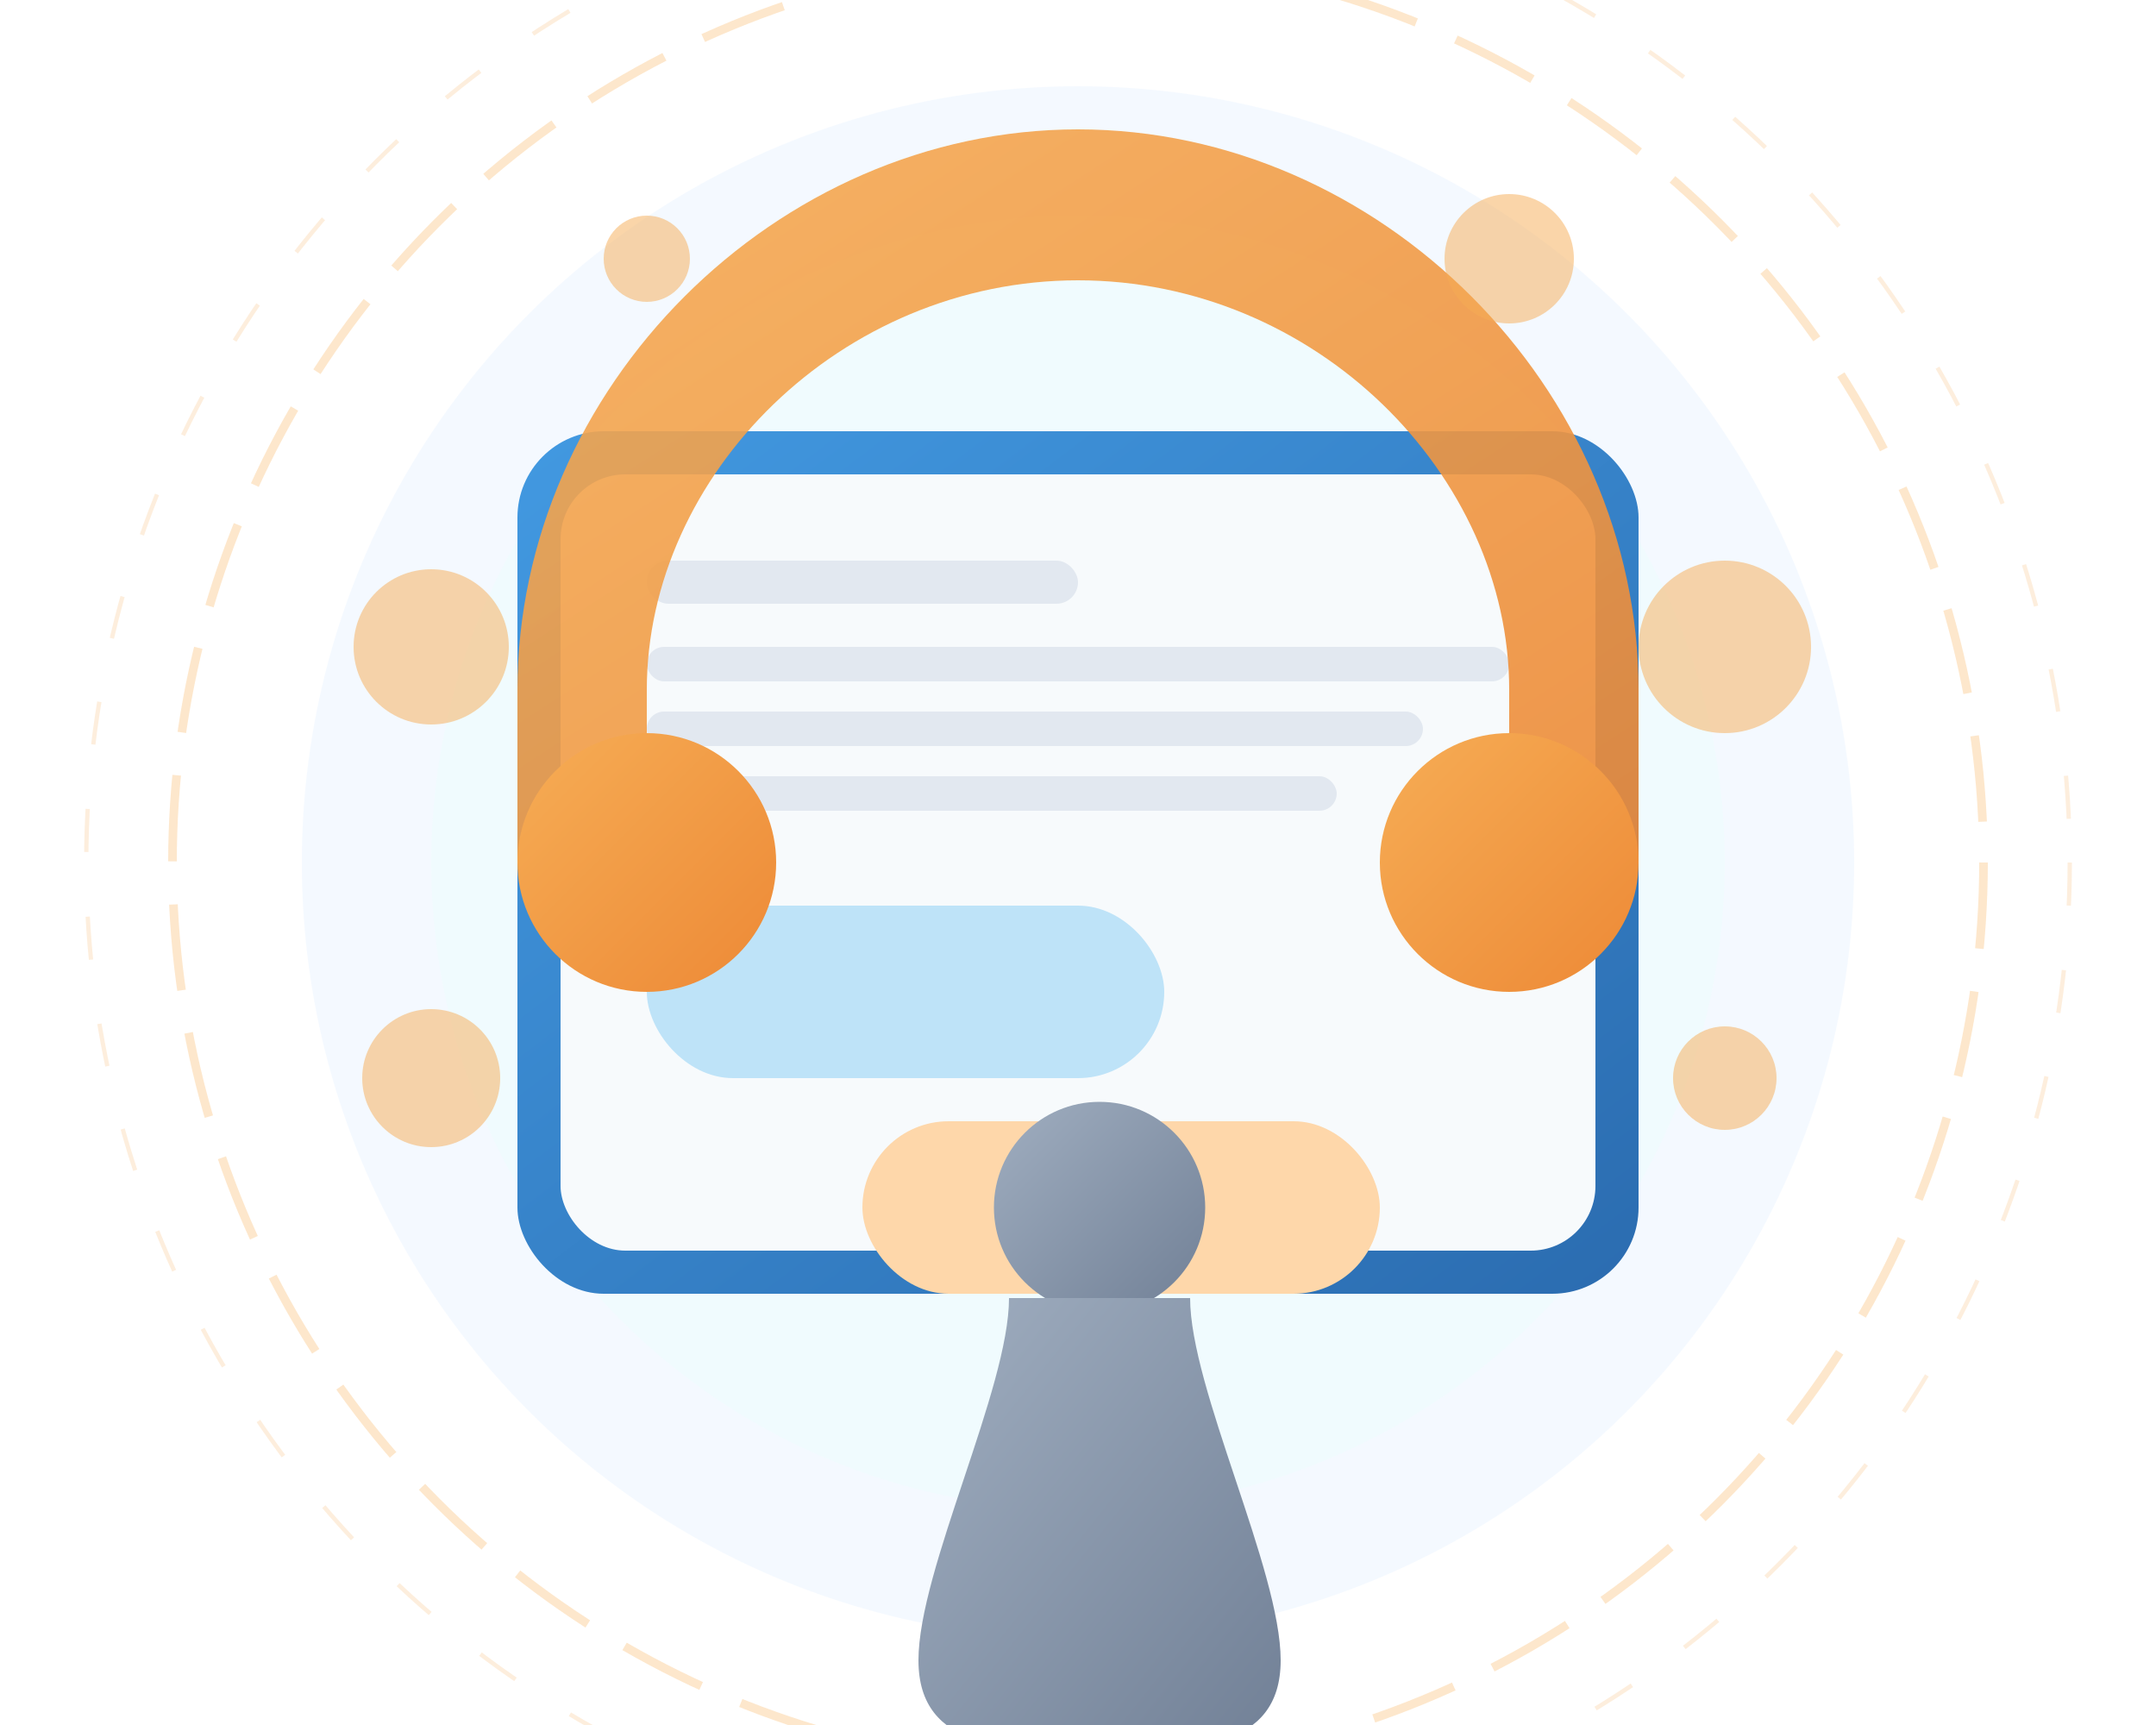 <svg width="500" height="400" viewBox="0 0 500 400" xmlns="http://www.w3.org/2000/svg">
  <defs>
    <linearGradient id="headsetGradient" x1="0%" y1="0%" x2="100%" y2="100%">
      <stop offset="0%" stop-color="#F6AD55" />
      <stop offset="100%" stop-color="#ED8936" />
    </linearGradient>
    
    <linearGradient id="screenGradient" x1="0%" y1="0%" x2="100%" y2="100%">
      <stop offset="0%" stop-color="#4299E1" />
      <stop offset="100%" stop-color="#2B6CB0" />
    </linearGradient>
    
    <linearGradient id="personGradient" x1="0%" y1="0%" x2="100%" y2="100%">
      <stop offset="0%" stop-color="#A0AEC0" />
      <stop offset="100%" stop-color="#718096" />
    </linearGradient>
    
    <filter id="glow" x="-20%" y="-20%" width="140%" height="140%">
      <feGaussianBlur stdDeviation="5" result="blur" />
      <feComposite in="SourceGraphic" in2="blur" operator="over" />
    </filter>
    
    <filter id="shadow" x="-10%" y="-10%" width="120%" height="130%">
      <feDropShadow dx="0" dy="10" stdDeviation="10" flood-color="#000" flood-opacity="0.3" />
    </filter>
  </defs>
  
  <!-- Background Elements -->
  <circle cx="250" cy="200" r="180" fill="#EBF4FF" opacity="0.5" />
  <circle cx="250" cy="200" r="150" fill="#E6FFFA" opacity="0.3" />
  
  <!-- Main Screen -->
  <rect x="120" y="100" width="260" height="200" rx="20" fill="url(#screenGradient)" filter="url(#shadow)" />
  <rect x="130" y="110" width="240" height="180" rx="15" fill="#F7FAFC" />
  
  <!-- Screen Content -->
  <rect x="150" y="130" width="100" height="10" rx="5" fill="#E2E8F0" />
  <rect x="150" y="150" width="200" height="8" rx="4" fill="#E2E8F0" />
  <rect x="150" y="165" width="180" height="8" rx="4" fill="#E2E8F0" />
  <rect x="150" y="180" width="160" height="8" rx="4" fill="#E2E8F0" />
  
  <!-- Chat Bubbles -->
  <rect x="150" y="210" width="120" height="40" rx="20" fill="#BEE3F8" />
  <rect x="200" y="260" width="120" height="40" rx="20" fill="#FED7AA" />
  
  <!-- Headset -->
  <g filter="url(#glow)">
    <path d="M 250,30 C 180,30 120,90 120,160 L 120,200 L 150,200 L 150,160 C 150,110 195,65 250,65 C 305,65 350,110 350,160 L 350,200 L 380,200 L 380,160 C 380,90 320,30 250,30 Z" fill="url(#headsetGradient)" opacity="0.9" />
    <circle cx="150" cy="200" r="30" fill="url(#headsetGradient)" />
    <circle cx="350" cy="200" r="30" fill="url(#headsetGradient)" />
  </g>
  
  <!-- Support Person Silhouette -->
  <g transform="translate(255, 350) scale(0.7)">
    <circle cx="0" cy="-100" r="35" fill="url(#personGradient)" />
    <path d="M -30,-70 C -30,-40 -60,20 -60,50 C -60,80 -30,80 0,80 C 30,80 60,80 60,50 C 60,20 30,-40 30,-70 Z" fill="url(#personGradient)" />
  </g>
  
  <!-- Decorative Elements -->
  <circle cx="150" cy="60" r="10" fill="#F6AD55" opacity="0.5" />
  <circle cx="350" cy="60" r="15" fill="#F6AD55" opacity="0.5" />
  <circle cx="400" cy="150" r="20" fill="#F6AD55" opacity="0.5" />
  <circle cx="100" cy="150" r="18" fill="#F6AD55" opacity="0.5" />
  <circle cx="400" cy="250" r="12" fill="#F6AD55" opacity="0.5" />
  <circle cx="100" cy="250" r="16" fill="#F6AD55" opacity="0.5" />
  
  <!-- Pulse Animation Circles -->
  <circle cx="250" cy="200" r="210" fill="none" stroke="#F6AD55" stroke-width="2" stroke-dasharray="20 10" opacity="0.3" />
  <circle cx="250" cy="200" r="230" fill="none" stroke="#F6AD55" stroke-width="1" stroke-dasharray="10 15" opacity="0.2" />
</svg> 